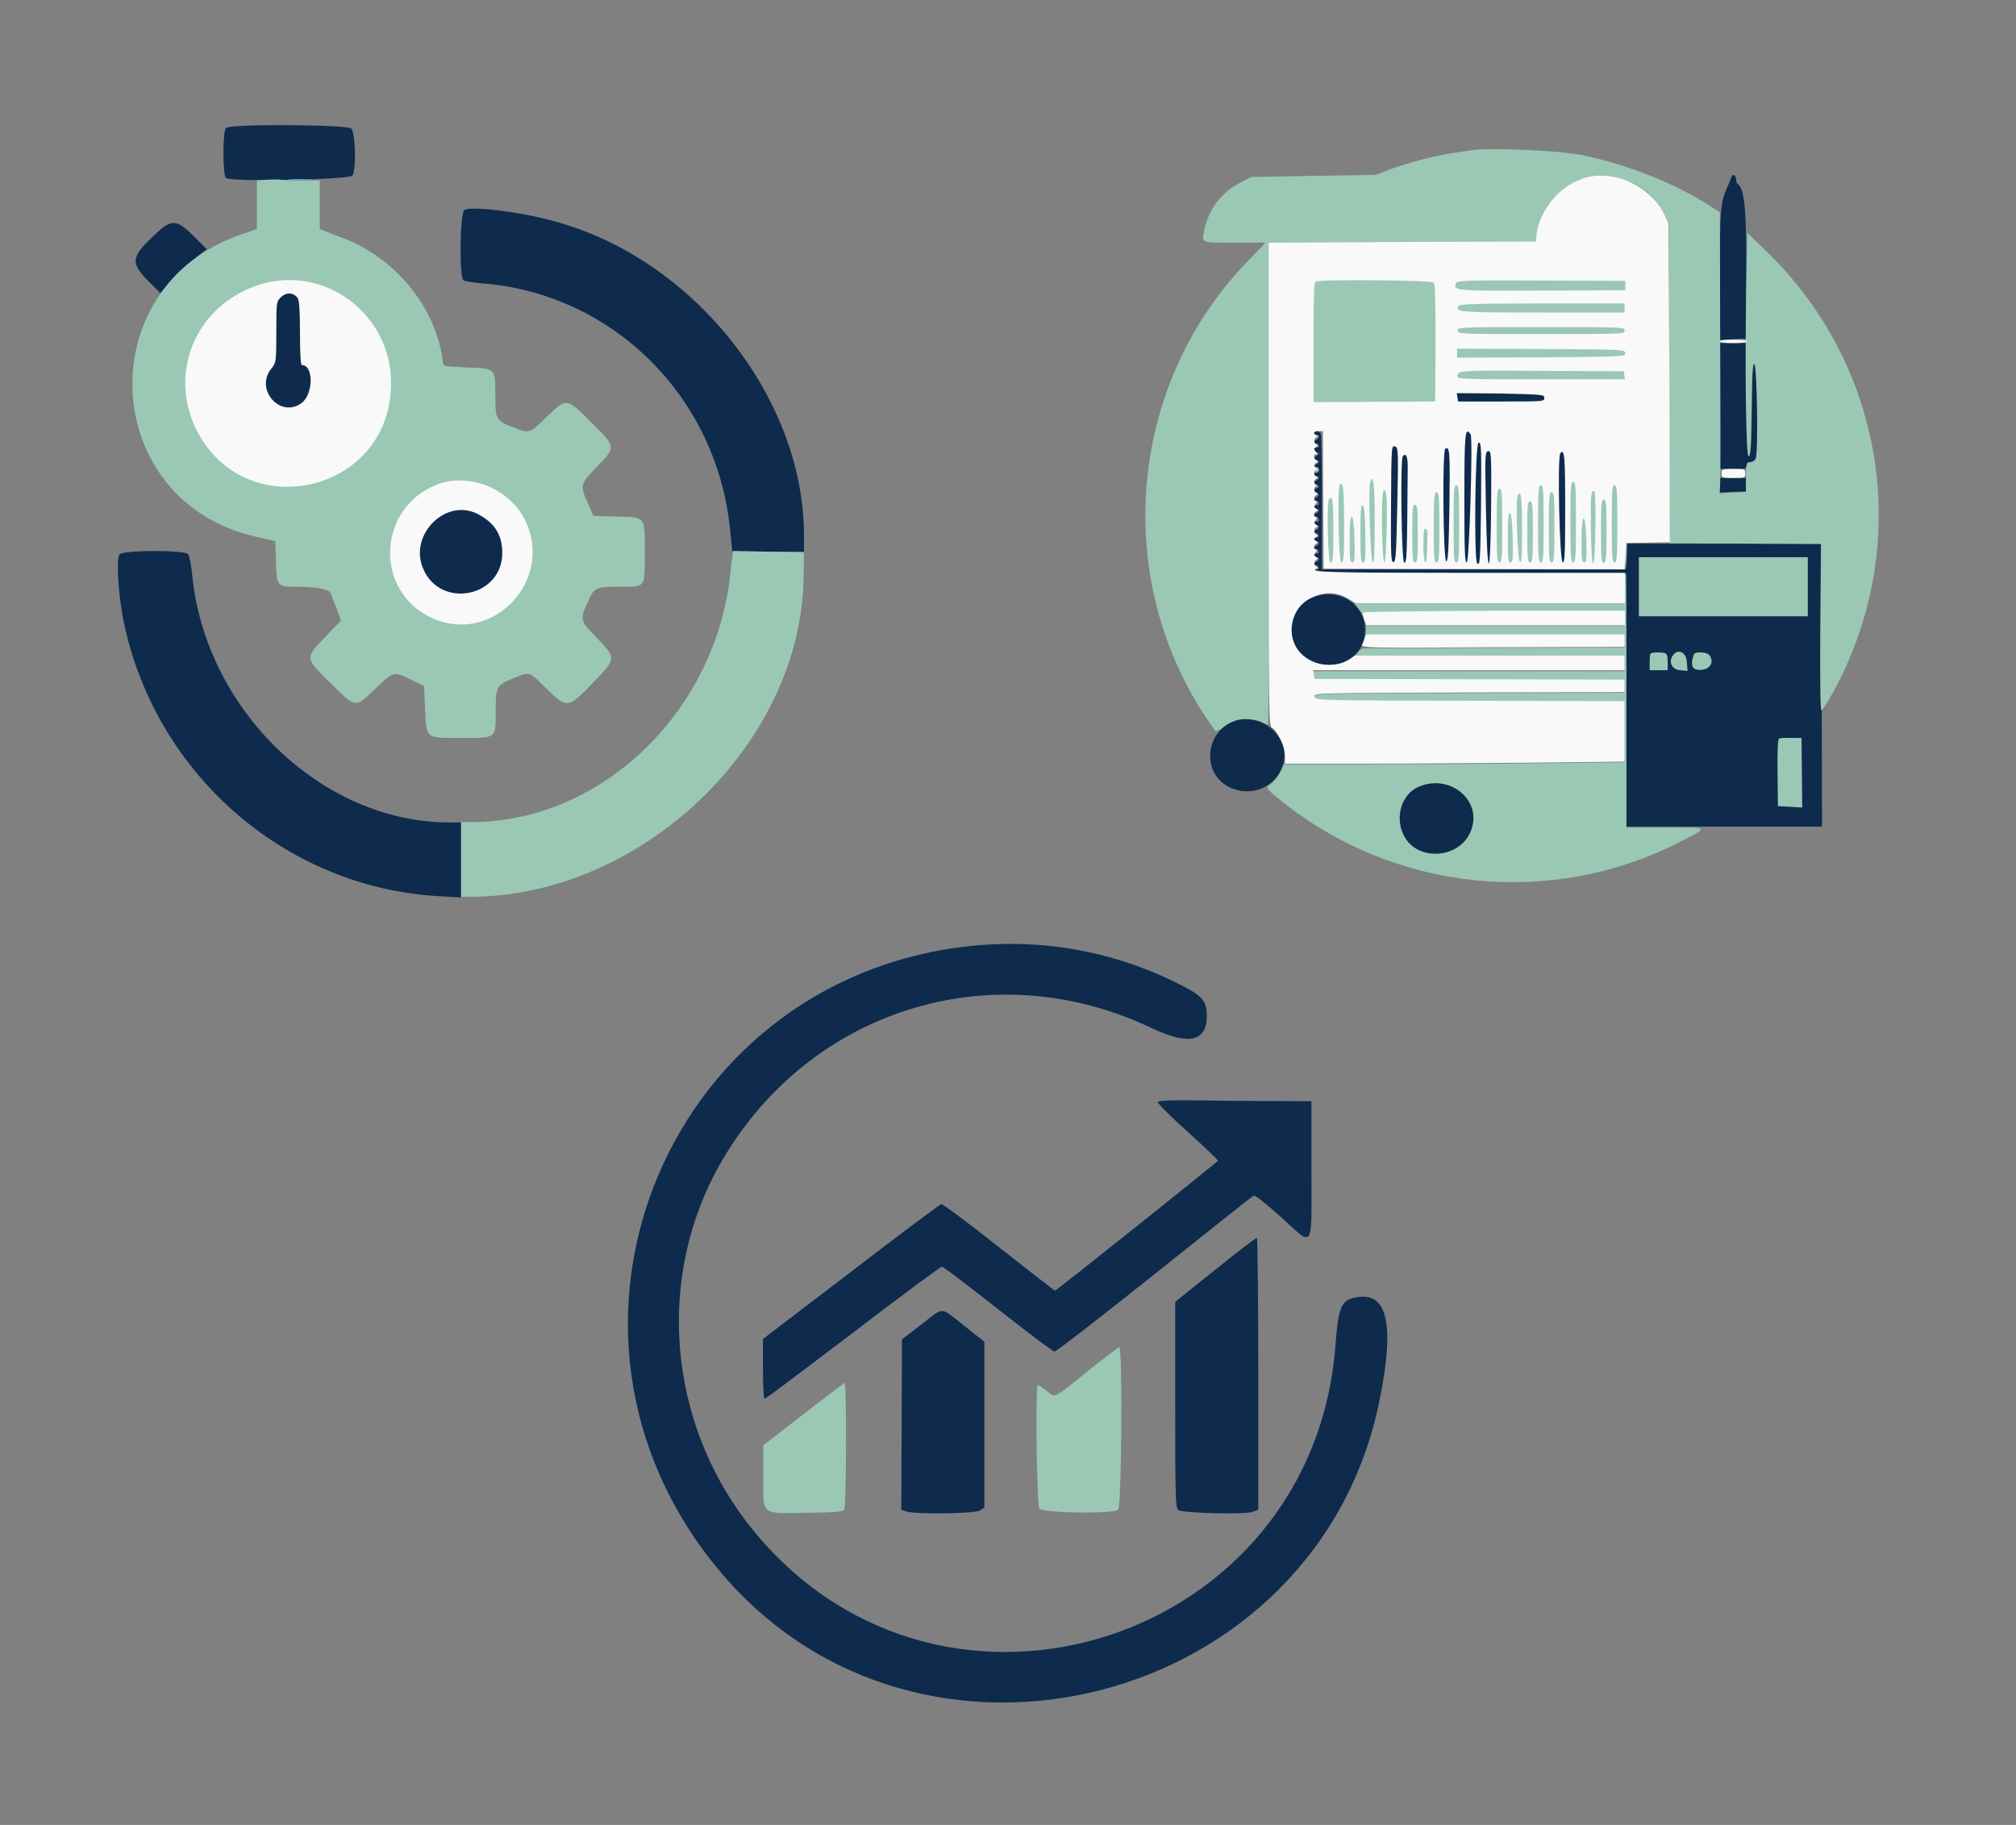 <?xml version="1.0" encoding="utf-8"?>
<!-- Generator: Adobe Illustrator 26.2.1, SVG Export Plug-In . SVG Version: 6.00 Build 0)  -->
<svg version="1.1" id="svg" xmlns="http://www.w3.org/2000/svg" xmlns:xlink="http://www.w3.org/1999/xlink" x="0px" y="0px"
	 viewBox="0 0 580 525" style="enable-background:new 0 0 580 525;" xml:space="preserve">
<rect x="0" y="0" width="580" height="525" fill="#808080" stroke="none"/>
<style type="text/css">
	.st0{fill-rule:evenodd;clip-rule:evenodd;fill:#0E2B4D;}
	.st1{fill-rule:evenodd;clip-rule:evenodd;fill:#9AC8B5;}
	.st2{fill-rule:evenodd;clip-rule:evenodd;fill:#F9F9F9;}
	.st3{fill-rule:evenodd;clip-rule:evenodd;fill:#4CA2E8;}
</style>
<g>
	<path class="st0" d="M43.6,68.4c-6,5.8-6,7.4-0.5,12.9l3,3l4.7-4.8c2.6-2.6,5.6-5.5,6.7-6.3l2-1.5L55.8,68
		C50.5,62.8,49.3,62.8,43.6,68.4"/>
	<g>
		<path class="st0" d="M65,36.8c-1,1-0.9,13.7,0,14.4c1.5,1.2,35.4,0.5,36.4-0.7c1.1-1.5,0.9-12.1-0.3-13.5
			C100.1,35.8,66.2,35.6,65,36.8"/>
		<path class="st0" d="M133.6,60.4c-1.3,0.8-1.5,19.2-0.3,20.2c0.4,0.3,2.7,0.7,5.2,0.9c37.5,2.8,67.6,32.4,71.5,70.5l0.7,6.7h10.3
			h10.3v-4.7c0-39.5-31.7-79.5-71.7-90.3C150.3,61,135.6,59.2,133.6,60.4"/>
		<path class="st0" d="M80.6,85.6c-0.6,0.7-0.8,3.4-1,10c-0.2,8.6-0.2,9.1-1.6,10.7c-3.5,4.1-0.6,10.3,4.7,10.3
			c5.8,0,8.6-6.5,4.6-10.7c-1-1.1-1.1-2-1.1-9.9c0-7-0.2-9-0.9-10C84.4,84.4,81.8,84.2,80.6,85.6"/>
		<path class="st0" d="M34.4,159.5c-1,1.2-0.4,11.3,1.1,18.9c8.9,44,46.3,76.8,90.5,79.4l6.6,0.4v-10.8v-10.8h-3.3
			c-36.6,0-70.1-32.2-74-71.1c-0.3-2.9-0.8-5.6-1.2-6.1C53.1,158.2,35.4,158.2,34.4,159.5"/>
		<path class="st1" d="M76.9,51.7l-3,0.2v7v7l-4.4,1.5c-44,14.9-41,76.8,4.1,87l5.6,1.3l0.2,5.8c0.2,7.3,0.2,7.3,6.3,7.3
			c4.7,0,8.8,0.7,9.3,1.6c0.1,0.2,0.9,2.2,1.7,4.3l1.4,3.8l-4.5,4.7c-5.9,6.2-6,6,1.6,13.4c7.3,7.2,6.9,7.2,12.8,1.5
			c5.4-5.1,5.1-5.1,10.8-2.3l3.2,1.5l0.3,6.7c0.4,8.6-0.1,8.3,10.5,8.3c10.1,0,9.8,0.2,9.8-7.3c0-7.5,0.2-7.9,4.9-9.8
			c5.1-2,4.6-2.1,9,2.2c6.8,6.7,6.7,6.7,14.5-1.4c6.3-6.5,6.3-6.7,0.7-12.5c-4.8-4.9-4.9-5.2-2.6-10.3c1.9-4.3,2.1-4.4,9.7-4.4
			c7,0,6.7,0.4,6.7-9.9c0-10.6,0.4-10.1-8.3-10.3l-6.5-0.2l-1.6-3.7c-2.3-5.1-2.2-5.4,2.6-10.4c5.6-5.7,5.6-5.7-1.6-12.8
			c-7.2-7.2-7.1-7.1-12.9-1.5c-4.9,4.8-4.8,4.8-9.9,2.8c-4.6-1.8-4.8-2.2-4.8-9.4c0-7.5,0.1-7.4-8.4-7.7c-6.5-0.3-6.6-0.3-6.7-1.7
			c-2-16.1-14.4-30.8-30.6-36.2L92,65.9v-7v-7h-5.3c-2.9,0-5.7-0.1-6.1-0.2C80.2,51.6,78.5,51.6,76.9,51.7"/>
		<path class="st1" d="M90.2,81.5c16.6,3.9,26.6,22.1,21.1,38.3c-8.6,25.2-43.1,27.5-54.8,3.6C45.3,100.8,65.5,75.7,90.2,81.5"/>
		<path class="st1" d="M141.9,140.5c12.3,6.1,15.3,22.3,5.9,32.5c-9.6,10.5-27.1,8-33.4-4.7C105.7,150.5,124.2,131.7,141.9,140.5"/>
		<path class="st1" d="M129.1,147.5c-10.1,3.1-11.2,17.3-1.8,22.3c2.3,1.2,8.5,1.2,10.7,0C150.8,162.9,142.9,143.2,129.1,147.5"/>
		<path class="st1" d="M210.3,163.2c-3.4,40.5-36.5,73.1-74.4,73.3l-3.2,0v10.7V258l2.7,0c49.5-0.2,95.2-44.2,95.8-92l0.1-7.1
			l-10.2-0.2l-10.2-0.2L210.3,163.2"/>
		<path class="st2" d="M74,82.1c-17.6,6-25.6,24.9-17.6,41.3c13.9,28.2,56.1,18.4,56.1-13.1C112.6,90.1,92.9,75.7,74,82.1"/>
		<path class="st0" d="M85.6,85.7c0.5,0.6,0.7,3.6,0.7,10.1c0,5.2,0.2,9.2,0.5,9.2c3.5,0,3.4,8.5-0.1,11c-6.2,4.4-13.5-4.1-8.6-10
			c1.3-1.6,1.4-1.9,1.4-10.4c0-8.5,0-8.8,1.3-10.1C82.4,84,84.4,84.1,85.6,85.7"/>
		<path class="st2" d="M126,139.3c-17.4,6.5-18.6,30.6-1.9,38.4c17.3,8.1,35.3-10.4,27.1-27.8C146.9,140.8,135.3,135.9,126,139.3"/>
		<path class="st0" d="M137.5,147.9c4.8,2.5,7,6,7,11.1c0.1,12.8-17.9,16.4-22.8,4.5C117.6,153.8,128.3,143.1,137.5,147.9"/>
		<path class="st3" d="M83.4,51.7c1.6,0.1,4.3,0.1,5.9,0c1.6-0.1,0.3-0.2-3-0.2C83.1,51.5,81.8,51.6,83.4,51.7"/>
	</g>
</g>
<g>
	<path class="st0" d="M498.1,51c-0.2,0.5-0.5,1.4-0.8,2c-2.4,5.2-2.5,7.1-2.5,26.3l0,18.5l3.7-0.2l3.8-0.2l0.1-18.3
		c0.1-18.7-0.5-24.9-2.5-26.2c-0.2-0.1-0.4-0.7-0.4-1.2C499.4,50.3,498.5,49.8,498.1,51"/>
	<path class="st0" d="M419.3,82.1c0,0.9,1.1,1,23.4,1.3c23,0.3,25.6,0.2,25.1-1.3C467.3,80.8,419.3,80.9,419.3,82.1"/>
	<path class="st0" d="M494.8,116.8v18.1h3.9c3.5,0,3.9-0.1,3.9-1c0-0.7,0.3-1,1-1c0.6,0,1.3-0.5,1.6-1c0.8-1.5,0.5-27-0.4-27.3
		c-0.5-0.2-0.7,2.8-0.8,13.1c-0.1,10.1-0.3,13.4-0.8,13.5c-0.5,0.2-0.6-3.3-0.6-16.1V98.7h-3.9h-3.9V116.8"/>
	<path class="st0" d="M377.9,124.6c0,0.3,0.3,0.5,0.8,0.5c1.1,0,1,0.9-0.1,1.5c-0.9,0.5-0.9,0.5,0,0.9c1.1,0.4,1.2,1.3,0.1,1.3
		c-1.1,0-1,0.8,0.1,1.3c0.9,0.3,0.9,0.4,0,1c-0.9,0.7-0.9,0.7,0,1.2c0.9,0.5,0.9,0.6-0.1,1.3c-0.9,0.7-0.9,0.8-0.1,0.8
		c1.1,0,1.2,1.6,0.1,1.6c-0.4,0-0.8,0.2-0.8,0.5c0,0.3,0.3,0.5,0.8,0.5c1,0,1,0.8-0.1,1.3c-0.8,0.3-0.8,0.4,0.1,1.1
		c1,0.7,1,0.7,0,1.1c-1,0.4-1,0.4,0,1.1c0.9,0.7,0.9,0.8,0.1,1.4c-0.8,0.6-0.8,0.7-0.1,1c1,0.4,1,1.4,0,1.4c-0.4,0-0.8,0.2-0.8,0.5
		c0,0.3,0.3,0.5,0.8,0.5c1.1,0,1,0.8-0.1,1.3c-0.9,0.3-0.9,0.4,0,0.9c1.1,0.6,1.2,1.5,0.1,1.5c-0.4,0-0.8,0.2-0.8,0.5
		c0,0.3,0.3,0.5,0.8,0.5c1,0,1,0.9-0.1,1.4c-0.8,0.4-0.8,0.5,0,0.8c1,0.4,1.1,1.4,0.1,1.4c-0.4,0-0.8,0.2-0.8,0.5
		c0,0.3,0.3,0.5,0.8,0.5c1,0,1,0.9-0.1,1.4c-0.8,0.4-0.8,0.5,0,0.8c1,0.4,1.1,1.4,0.1,1.4c-0.4,0-0.8,0.2-0.8,0.5
		c0,0.3,0.3,0.5,0.8,0.5c1,0,1,0.9-0.1,1.4c-0.8,0.4-0.8,0.5,0,0.8c1,0.4,1.1,1.4,0.1,1.4c-0.4,0-0.8,0.2-0.8,0.5
		c0,0.3,15.3,0.5,45,0.5h45l0,27.5c0,15.1,0,31.6,0,36.5l0,8.9H496h28.2l-0.1-40.7l-0.1-40.7H496h-27.9l-0.2,3.7l-0.2,3.7h-43.7
		h-43.7v-19.1c0-10.5-0.1-19.5-0.3-19.9C379.8,124,377.9,123.7,377.9,124.6"/>
	<path class="st0" d="M421.7,124.9c-0.8,0.8-0.4,11.9,0.4,12.3c0.7,0.3,0.8-0.6,0.8-6.2C422.9,125.1,422.7,124,421.7,124.9"/>
	<path class="st0" d="M424.5,132.1c0.2,6.6,1.1,6.6,1.3,0.1c0.1-4.3,0-5-0.7-5C424.5,127.2,424.4,127.9,424.5,132.1"/>
	<path class="st0" d="M400.4,129.4c-0.5,1.2,0,7.8,0.6,7.7c0.7-0.2,1-8.4,0.3-8.4C400.9,128.7,400.5,129,400.4,129.4"/>
	<path class="st0" d="M415.6,133.3c0,3.5,0.1,4.1,0.8,3.9c1-0.4,0.9-7.5-0.2-7.8C415.8,129.2,415.6,130.2,415.6,133.3"/>
	<path class="st0" d="M427.5,133.6c0,3.3,0.1,3.9,0.8,3.6c1-0.4,0.9-7-0.2-7.3C427.7,129.7,427.5,130.7,427.5,133.6"/>
	<path class="st0" d="M448.7,133.6c0,2.6,0.2,3.4,0.8,3.4c0.6,0,0.8-0.7,0.8-3.4s-0.2-3.4-0.8-3.4
		C448.9,130.3,448.7,131,448.7,133.6"/>
	<path class="st0" d="M403.2,134.2c0,2.2,0.2,2.8,0.8,2.8s0.8-0.7,0.8-2.8c0-2.2-0.2-2.8-0.8-2.8S403.2,132,403.2,134.2"/>
	<polyline class="st0" points="494.8,139.6 494.8,141.7 498.5,141.5 502.3,141.4 502.4,139.5 502.6,137.5 498.7,137.5 494.8,137.5 
		494.8,139.6 	"/>
	<polyline class="st0" points="520.1,168.8 520.1,177.3 495.8,177.3 471.5,177.3 471.5,168.8 471.5,160.3 495.8,160.3 520.1,160.3 
		520.1,168.8 	"/>
	<path class="st0" d="M479,188c0.6,0.2,0.8,1,0.8,2.6v2.3h-2.6h-2.6v-2.2C474.6,187.7,476,186.9,479,188"/>
	<path class="st0" d="M485.4,190.4l0.2,2.5l-2.2-0.2c-2.4-0.2-3.4-2.5-1.9-4.4C482.9,186.5,485.2,187.7,485.4,190.4"/>
	<path class="st0" d="M491.6,188.4c1.6,1.9,0.5,4.2-2.2,4.3c-2.7,0.2-3.3-1.1-2.2-4.4C487.6,187.4,490.9,187.5,491.6,188.4"/>
	<path class="st0" d="M518.4,222.2l0.1,10l-3.5-0.2l-3.5-0.2l-0.1-9.5c-0.2-10.7-0.3-10.2,3.9-10.1l3,0L518.4,222.2"/>
	<path class="st1" d="M423.4,43.2c-0.7,0.1-3,0.5-5.2,0.8c-5.5,0.8-13.1,2.8-18.2,4.7l-4.3,1.6l-17.8,0.3l-17.8,0.3l-3,1.5
		c-5.7,2.8-9.5,7.9-10.7,14.1c-0.6,3.5-1,3.3,8.9,3.3h8.8l-5.1,5.3c-35.4,36.5-39.4,94-9.4,135.1c0.2,0.3,1.4-0.3,2.8-1.1
		c3.4-2.3,8.1-2.7,11.2-1.1c0.5,0.3,1.1,0.5,1.2,0.5c0.2,0,0.3-31.2,0.3-69.3V69.8l38.4-0.1l38.4-0.1l0.3-2.4
		c2.7-18.7,28.8-22.4,36.8-5.2l1.1,2.5l0.1,45.9l0.1,45.9l21.8,0.1l21.8,0.1l-0.2,23.9c-0.1,15.7,0,23.9,0.3,23.9
		c0.3,0,1.7-2.2,3.2-4.8c23.3-42.2,15.5-94.1-19.4-127.6l-5.1-4.9l-0.3,15.3c-0.4,24.7-0.1,49.2,0.7,49c0.5-0.2,0.7-3.6,0.8-13.5
		c0.1-10.3,0.3-13.3,0.8-13.1c0.8,0.3,1.2,25.8,0.4,27.3c-0.3,0.6-1,1-1.6,1c-1.1,0-1.2,0.3-1.2,5.4l0,3.1l-3.8,0.2l-3.8,0.2
		l0.2-3.3c0.1-1.8,0.1-20,0-40.4l-0.1-37.1l-3.2-2.1c-9.5-6.1-23.2-11.6-35.6-14.2C449.8,43.3,428.2,42.4,423.4,43.2"/>
	<path class="st1" d="M378.5,81c-0.5,0.2-0.6,4.2-0.6,17.5v17.3l17.5-0.1l17.5-0.1l0.1-16.7c0.1-11.9,0-16.9-0.5-17.5
		C411.9,80.6,380.2,80.3,378.5,81"/>
	<path class="st1" d="M418.9,81.4c-0.2,0.4-0.2,0.9,0,1.1c0.2,0.2,0.3-0.1,0.3-0.5c0-0.8,1.8-0.9,24.3-0.7c13.3,0.1,24.1,0,24-0.2
		C467,80.2,419.3,80.6,418.9,81.4"/>
	<path class="st1" d="M428.2,83.6c4.8,0.1,12.6,0.1,17.3,0c4.8-0.1,0.9-0.2-8.7-0.2C427.3,83.4,423.4,83.5,428.2,83.6"/>
	<path class="st1" d="M419.5,88.1c-0.7,1.8,0.2,1.8,24.1,1.8h23.8v-1.3v-1.3h-23.8C423.2,87.3,419.7,87.5,419.5,88.1"/>
	<path class="st1" d="M419.3,95.1c0,1,0.3,1,24,1c23.7,0,24,0,24-1c0-1-0.3-1-24-1C419.6,94.1,419.3,94.1,419.3,95.1"/>
	<path class="st1" d="M419.3,101.6v1.3l24.2-0.1c23.8-0.1,24.2-0.2,24.2-1.2c0-1-0.4-1-24.2-1.2l-24.2-0.1V101.6"/>
	<path class="st1" d="M419.6,106.8c-2.2,2.2-1.7,2.2,23.7,2.2h24.1l-0.2-1.2l-0.2-1.2l-23.6-0.1
		C430.6,106.5,419.8,106.6,419.6,106.8"/>
	<path class="st1" d="M419.4,114.4l0.2,1.2h12.4c12.1,0,12.4,0,12.4-1c0-1-0.4-1-12.6-1.2l-12.6-0.1L419.4,114.4"/>
	<path class="st1" d="M422.9,131.2c0,5.4-0.1,6.2-0.8,6c-0.7-0.3-0.8,1.3-0.8,12.2c0,10.1,0.1,12.5,0.7,12.5c0.7,0,1.8-36,1.1-36.6
		C423,125,422.9,127.8,422.9,131.2"/>
	<path class="st1" d="M425.9,132.4c-0.1,3.6-0.3,4.8-0.8,4.7c-0.5-0.1-0.6,2.5-0.5,12.4c0.1,7.9,0.3,12.5,0.7,12.5
		c0.5,0,1.5-33.8,1-34.3C426.1,127.6,426,129.7,425.9,132.4"/>
	<path class="st1" d="M401.6,133c-0.1,2.5-0.4,4.2-0.7,4.2c-0.3-0.1-0.6,4.4-0.7,12.3c-0.2,11.3-0.1,12.4,0.7,12.2
		c0.9-0.2,2-33,1.2-33C401.9,128.7,401.7,130.6,401.6,133"/>
	<path class="st1" d="M415.4,145.3c0,13.1,0.1,16.3,0.7,16.3c0.5,0,0.7-2.6,0.8-12.3c0.1-9.9,0-12.3-0.5-12c-0.5,0.2-0.7-0.8-0.8-4
		C415.4,130.9,415.4,136.3,415.4,145.3"/>
	<path class="st1" d="M427.2,133.6c0,2,0.1,2.7,0.2,1.7c0.1-1.1,0.1-2.7,0-3.6C427.3,130.8,427.2,131.6,427.2,133.6"/>
	<path class="st1" d="M404.3,131.1c0.9,0.4,0.7,5.9-0.2,5.9c-0.7,0-0.8,1.7-0.8,12.4c0,10.7,0.1,12.4,0.8,12.4c0.8,0,0.9-2.2,1-27.8
		c0-2-0.2-3-0.6-3.1C404,130.9,404,131,404.3,131.1"/>
	<path class="st1" d="M448.6,135.7c0.1,2.5,0.2,9.5,0.2,15.4c0,9.2,0.1,10.8,0.8,10.8c0.7,0,0.8-1.7,0.8-12.4
		c0-10.5-0.1-12.4-0.8-12.4c-0.5,0-0.8-0.8-1-3C448.5,132.4,448.5,133.1,448.6,135.7"/>
	<path class="st1" d="M378.6,134.9c0.2,0.3,0,0.6-0.4,0.7c-0.4,0.2-0.3,0.3,0.3,0.3c0.5,0,0.9-0.3,0.9-0.7s-0.2-0.8-0.5-0.8
		C378.6,134.4,378.5,134.6,378.6,134.9"/>
	<path class="st1" d="M427.8,137.7c-0.5,1.3,0,24.2,0.5,24.3c0.3,0.1,0.6-4.4,0.7-12.4C429.1,137.9,428.8,135,427.8,137.7"/>
	<path class="st1" d="M394.2,138.7c-0.6,1.6,0,22.8,0.7,23c0.5,0.2,0.6-2.4,0.6-11.7C395.5,139,395.1,136.1,394.2,138.7"/>
	<path class="st1" d="M451.8,150.2c0,10,0.1,11.6,0.8,11.6c0.7,0,0.8-1.6,0.8-11.6c0-10-0.1-11.6-0.8-11.6
		C452,138.5,451.8,140.2,451.8,150.2"/>
	<path class="st1" d="M385.5,139.4c-0.8,0.8-0.4,22.4,0.4,22.4c0.7,0,0.8-1.6,0.8-11.1C386.7,140.7,386.4,138.4,385.5,139.4"/>
	<path class="st1" d="M418.2,150.7c0,9.5,0.1,11.1,0.8,11.1c0.7,0,0.8-1.6,0.8-11.1c0-9.5-0.1-11.1-0.8-11.1
		C418.3,139.6,418.2,141.2,418.2,150.7"/>
	<path class="st1" d="M442.5,150.7c0,9.5,0.1,11.1,0.8,11.1c0.7,0,0.8-1.6,0.8-11.1c0-9.5-0.1-11.1-0.8-11.1
		C442.6,139.6,442.5,141.2,442.5,150.7"/>
	<path class="st1" d="M463.7,150.7c0,9.5,0.1,11.1,0.8,11.1c0.7,0,0.8-1.6,0.8-11.1c0-9.5-0.1-11.1-0.8-11.1
		C463.9,139.6,463.7,141.2,463.7,150.7"/>
	<path class="st1" d="M430.6,151.2c0,9.1,0.1,10.6,0.8,10.6c0.7,0,0.8-1.5,0.8-10.6c0-9.1-0.1-10.6-0.8-10.6
		C430.8,140.6,430.6,142.1,430.6,151.2"/>
	<path class="st1" d="M397.7,151.5c0.2,13.3,1.1,14.1,1.3,1.2c0.1-9.4,0-11.5-0.9-11.5C397.7,141.1,397.6,144.8,397.7,151.5"/>
	<path class="st1" d="M457.8,141.8c-0.5,1.3,0,20.3,0.5,20.3c0.3,0,0.6-3.9,0.7-10.5C459.1,141.9,458.8,139.2,457.8,141.8"/>
	<path class="st1" d="M412.5,151.7c0,8.6,0.1,10.1,0.8,10.1c0.7,0,0.8-1.5,0.8-10.1c0-8.6-0.1-10.1-0.8-10.1
		C412.7,141.6,412.5,143.1,412.5,151.7"/>
	<path class="st1" d="M445.6,151.7c0,8.6,0.1,10.1,0.8,10.1c0.7,0,0.8-1.5,0.8-10.1c0-8.6-0.1-10.1-0.8-10.1
		C445.8,141.6,445.6,143.1,445.6,151.7"/>
	<path class="st1" d="M436.6,142.8c-0.6,1.5,0,18.6,0.7,18.9c0.5,0.2,0.6-2,0.6-9.7C437.9,143,437.5,140.4,436.6,142.8"/>
	<path class="st1" d="M382.4,143.5c-0.8,0.8-0.4,18.3,0.4,18.3c0.7,0,0.8-1.4,0.8-9.3C383.6,144,383.4,142.5,382.4,143.5"/>
	<path class="st1" d="M460.6,152.8c0,7.7,0.1,9.1,0.8,9.1c0.7,0,0.8-1.4,0.8-9.1s-0.1-9.1-0.8-9.1
		C460.8,143.7,460.6,145.1,460.6,152.8"/>
	<path class="st1" d="M439.4,153c0,7.5,0.1,8.8,0.8,8.8c0.7,0,0.8-1.3,0.8-8.8c0-7.5-0.1-8.8-0.8-8.8
		C439.6,144.2,439.4,145.6,439.4,153"/>
	<path class="st1" d="M391.3,153.5c0,7.1,0.1,8.3,0.8,8.3c1.1,0,0.9-16.1-0.1-16.4C391.5,145.2,391.3,147.1,391.3,153.5"/>
	<path class="st1" d="M406.3,153.5c0,7,0.1,8.3,0.8,8.3c0.7,0,0.8-1.3,0.8-8.3c0-7-0.1-8.3-0.8-8.3
		C406.5,145.3,406.3,146.5,406.3,153.5"/>
	<path class="st1" d="M433.7,154.8c0,6,0.1,7,0.8,7c1.1,0,0.9-13.5-0.1-13.8C433.9,147.8,433.7,149.4,433.7,154.8"/>
	<path class="st1" d="M388.2,155.3c0,5.5,0.1,6.5,0.8,6.5c1.1,0,0.9-12.4-0.1-12.8C388.4,148.9,388.2,150.3,388.2,155.3"/>
	<path class="st1" d="M455,155.6c0,5.3,0.1,6.2,0.8,6.2c1,0,0.9-11.9-0.1-12.3C455.1,149.4,455,150.8,455,155.6"/>
	<path class="st1" d="M409.4,156.9c0,5.9,1,6.9,1.1,1.1c0-2.1,0.1-4.3,0.1-4.7c0-0.5-0.2-1-0.6-1.1
		C409.6,152,409.4,153.1,409.4,156.9"/>
	<path class="st1" d="M467.6,156.8c-0.1,0.4-0.2,2.2-0.1,4l0.2,3.3l0.3-4C468.1,156.1,468.1,155.5,467.6,156.8"/>
	<path class="st1" d="M467.4,169.3v4.4h-38.8h-38.8l0.9,1.2l0.9,1.2l37.9-0.1l37.9-0.1v2.1v2.1h-37.2h-37.2v1.3v1.3h37.2h37.2v1.8
		v1.8l-37.1,0.1c-20.4,0.1-37.5,0.1-37.9,0.1c-0.4,0-1.2,0.5-1.7,1.2l-0.9,1.2h38.8h38.8v2.1v2.1h-44.8h-44.8l0.2,1.2l0.2,1.2
		l44.6,0.1l44.6,0.1v1.8v1.8l-44.6,0.1c-44.2,0.1-44.6,0.1-44.6,1.2s0.4,1,44.6,1.2l44.6,0.1v8.7v8.7l-26.5,0.3
		c-14.6,0.2-36.6,0.3-49,0.3h-22.6l-1.1,2.3c-0.6,1.3-1.7,2.7-2.4,3.2c-1.9,1.2-1.8,1.3,3.2,5.3c32.4,25.8,77.2,30.4,113.9,11.7
		c9-4.6,9.2-4.3-3.8-4.3l-11.2,0l0-8.9c0-4.9,0-21.3,0-36.5c0-15.1-0.1-27.5-0.2-27.5C467.5,164.9,467.4,166.9,467.4,169.3"/>
	<path class="st1" d="M474.9,188c-0.2,0.2-0.3,1.4-0.3,2.6v2.2h2.6h2.6v-2.3c0-1.6-0.2-2.4-0.8-2.6
		C477.9,187.6,475.4,187.6,474.9,188"/>
	<path class="st1" d="M481.4,188.4c-1.5,1.8-0.5,4.2,1.9,4.4l2.2,0.2l-0.2-2.5C485.2,187.7,482.9,186.5,481.4,188.4"/>
	<path class="st1" d="M487.3,188.3c-1.1,3.3-0.5,4.6,2.2,4.4c2.6-0.2,3.8-2.4,2.2-4.3C490.9,187.5,487.6,187.4,487.3,188.3"/>
	<path class="st1" d="M378.1,206.6c-0.6,1.7,0.7,1.8,22.6,1.7l21.9-0.1l0.2-1.2l0.2-1.2h-22.3C380.9,205.8,378.3,205.9,378.1,206.6"
		/>
	<path class="st1" d="M511.8,212.5c-0.3,0.2-0.5,3.7-0.4,9.9l0.1,9.5l3.5,0.2l3.5,0.2l-0.1-10l-0.1-10l-3,0
		C513.7,212.2,512.1,212.3,511.8,212.5"/>
	<path class="st1" d="M417.6,226c6.3,2.4,8.3,11.4,3.6,16.4c-4.8,5.1-14.4,4-17.4-2.1C399.5,231.4,408.2,222.4,417.6,226"/>
	<path class="st2" d="M455,51.5c-6.6,2.4-11.9,8.8-12.9,15.6l-0.3,2.4l-38.4,0.1L365,69.8v69.5c0,67.8,0,69.5,1,70.1
		c1.5,0.8,3.7,5.6,3.7,8.1v2.2H392c12.3,0,34.3-0.2,48.9-0.3l26.5-0.3v-8.7v-8.7l-44.6-0.1c-44.2-0.1-44.6-0.1-44.6-1.2
		s0.4-1,44.6-1.2l44.6-0.1v-1.8v-1.8l-44.6-0.1l-44.6-0.1L378,194l-0.2-1.2h44.8h44.8v-2.1v-2.1h-38.8h-38.8l-1.6,1.1
		c-4.1,2.9-12,1.5-14.8-2.8c-6.1-9.3,5.1-20.5,14.6-14.6l2.1,1.3l38.7,0l38.7,0v-4.4v-4.4h-44.7c-41.1,0-46.4-0.2-44.1-1.2
		c0.5-0.2,0.5-0.4,0-0.6c-0.4-0.2-0.6-0.6-0.6-1c0-0.4,0.3-0.8,0.6-1c0.5-0.2,0.5-0.4-0.1-0.8c-0.6-0.4-0.6-0.7-0.1-1.3
		c0.5-0.5,0.5-0.8,0.1-0.8c-0.8,0-0.7-1.4,0.1-1.7c0.5-0.2,0.5-0.4-0.1-0.8c-0.7-0.5-0.7-0.6,0-1.1c0.6-0.4,0.6-0.6,0.1-0.8
		c-0.4-0.1-0.6-0.6-0.6-1c0-0.4,0.3-0.8,0.6-1c0.5-0.2,0.5-0.4-0.1-0.8c-0.6-0.4-0.6-0.7-0.1-1.3c0.5-0.5,0.5-0.8,0.1-0.8
		c-0.8,0-0.7-1.4,0.1-1.7c0.5-0.2,0.5-0.4-0.1-0.8c-0.6-0.4-0.6-0.7-0.1-1.3c0.5-0.5,0.5-0.8,0.1-0.8c-0.8,0-0.7-1.4,0.1-1.8
		c0.5-0.2,0.5-0.4,0-0.6c-0.4-0.2-0.6-0.6-0.6-1c0-0.4,0.3-0.8,0.6-1c0.5-0.2,0.5-0.3,0-0.3c-0.4,0-0.6-0.4-0.6-0.8s0.3-0.9,0.6-1
		c0.5-0.2,0.5-0.4,0-0.6c-0.8-0.4-0.9-1.8-0.1-1.8c0.4,0,0.4-0.3-0.1-0.8c-0.6-0.7-0.5-0.9,0.1-1.3c0.6-0.4,0.6-0.6,0.1-0.8
		c-0.8-0.3-0.9-1.7-0.1-1.7c0.4,0,0.4-0.3-0.1-0.8c-0.6-0.7-0.5-0.9,0.1-1.3c0.6-0.4,0.6-0.6,0.1-0.8c-0.4-0.1-0.6-0.6-0.6-1
		c0-0.4,0.3-0.8,0.6-1c0.5-0.2,0.5-0.4,0-0.6c-1.1-0.5-0.7-1.2,0.6-1.2h1.3l0.1,19.8l0.1,19.8l43.3,0.1l43.3,0.1l0.2-3.8l0.2-3.8
		l6.3-0.1l6.3-0.1l-0.1-45.9L480,64.3l-1.1-2.5C474.9,53.3,463.6,48.3,455,51.5"/>
	<path class="st1" d="M412.5,81.3c0.4,0.5,0.5,5.5,0.5,17.5l-0.1,16.7l-17.5,0.1l-17.5,0.1V98.5c0-13.3,0.1-17.3,0.6-17.5
		C380.2,80.3,411.9,80.6,412.5,81.3"/>
	<path class="st1" d="M467.6,82.2v1.3l-23.9,0.1c-25.3,0.1-25.7,0.1-24.8-2.2c0.3-0.7,3.2-0.8,24.5-0.7l24.2,0.1V82.2"/>
	<path class="st1" d="M467.4,88.6v1.3h-23.8c-23.9,0-24.8-0.1-24.1-1.8c0.2-0.6,3.8-0.8,24.1-0.8h23.8V88.6"/>
	<path class="st1" d="M467.4,95.1c0,1-0.3,1-24,1c-23.7,0-24,0-24-1c0-1,0.3-1,24-1C467,94.1,467.4,94.1,467.4,95.1"/>
	<path class="st2" d="M494.8,98.2c0,0.3,1.6,0.5,3.9,0.5c2.2,0,3.9-0.2,3.9-0.5c0-0.3-1.6-0.5-3.9-0.5
		C496.4,97.7,494.8,97.9,494.8,98.2"/>
	<path class="st1" d="M467.6,101.6c0,1-0.4,1-24.2,1.2l-24.2,0.1v-1.3v-1.3l24.2,0.1C467.2,100.5,467.6,100.6,467.6,101.6"/>
	<path class="st1" d="M467.3,107.9l0.2,1.2h-24.1c-23,0-24.1,0-24.1-0.9c0-1.6,0.2-1.7,24.3-1.5l23.6,0.1L467.3,107.9"/>
	<path class="st0" d="M444.3,114.5c0,1-0.3,1-12.4,1h-12.4l-0.2-1.2l-0.2-1.2l12.6,0.1C444,113.5,444.3,113.5,444.3,114.5"/>
	<path class="st0" d="M423.1,125c0.7,1.1-0.4,36.8-1.1,36.8c-0.6,0-0.7-3.4-0.7-18.6C421.3,124.6,421.5,122.5,423.1,125"/>
	<path class="st0" d="M426.1,144.5c-0.2,17.2-0.3,18.1-1.1,17.6c-1-0.6-0.6-35,0.4-34.8C426.2,127.4,426.2,128.6,426.1,144.5"/>
	<path class="st0" d="M402,145.2c-0.3,14.2-0.4,16.4-1.1,16.5c-0.7,0.1-0.8-1.7-0.7-16.3c0.1-17.5,0.1-17.4,1.3-16.9
		C402.3,128.9,402.3,130.5,402,145.2"/>
	<path class="st0" d="M417,145.4c-0.2,12.6-0.4,16.1-0.9,16.1c-0.9,0-1.2-31.8-0.3-32.4C417.1,128.3,417.2,129.9,417,145.4"/>
	<path class="st0" d="M429,145.8c-0.2,21.5-1.1,21.8-1.5,0.5c-0.3-16.5-0.3-16.5,0.9-16.5C429,129.8,429.1,132,429,145.8"/>
	<path class="st0" d="M450.3,146.1c0,13-0.1,15.7-0.7,15.7c-0.9,0-1.6-30.3-0.7-31.4C450.1,128.9,450.3,131.2,450.3,146.1"/>
	<path class="st0" d="M405,134.1c-0.2,25.5-0.2,27.8-1,27.8c-0.8,0-1.2-29.9-0.4-30.7C404.5,130.2,405,131.4,405,134.1"/>
	<path class="st2" d="M495.3,136.2c0,1.2,0.1,1.3,3.4,1.3c3.2,0,3.4,0,3.4-1.3c0-1.2-0.1-1.3-3.4-1.3
		C495.4,134.9,495.3,135,495.3,136.2"/>
	<path class="st1" d="M395.5,150c0,9.3-0.1,11.9-0.6,11.7c-0.6-0.2-1.3-21.5-0.7-23C395.1,136.1,395.5,139,395.5,150"/>
	<path class="st1" d="M453.4,150.2c0,10-0.1,11.6-0.8,11.6c-0.7,0-0.8-1.6-0.8-11.6c0-10,0.1-11.6,0.8-11.6
		C453.3,138.5,453.4,140.2,453.4,150.2"/>
	<path class="st1" d="M386.7,150.7c0,9.5-0.1,11.1-0.8,11.1c-0.8,0-1.2-21.6-0.4-22.4C386.4,138.4,386.7,140.7,386.7,150.7"/>
	<path class="st1" d="M419.8,150.7c0,9.5-0.1,11.1-0.8,11.1c-0.7,0-0.8-1.6-0.8-11.1c0-9.5,0.1-11.1,0.8-11.1
		C419.7,139.6,419.8,141.2,419.8,150.7"/>
	<path class="st1" d="M444.1,150.7c0,9.5-0.1,11.1-0.8,11.1c-0.7,0-0.8-1.6-0.8-11.1c0-9.5,0.1-11.1,0.8-11.1
		C444,139.6,444.1,141.2,444.1,150.7"/>
	<path class="st1" d="M465.3,150.7c0,9.5-0.1,11.1-0.8,11.1c-0.7,0-0.8-1.6-0.8-11.1c0-9.5,0.1-11.1,0.8-11.1
		C465.2,139.6,465.3,141.2,465.3,150.7"/>
	<path class="st1" d="M432.2,151.2c0,9.1-0.1,10.6-0.8,10.6c-0.7,0-0.8-1.5-0.8-10.6c0-9.1,0.1-10.6,0.8-10.6
		C432.1,140.6,432.2,142.1,432.2,151.2"/>
	<path class="st1" d="M398.8,142.3c0.5,2,0,19.5-0.5,19.5c-0.3,0-0.6-3.9-0.7-10.3C397.5,141.9,398,138.7,398.8,142.3"/>
	<path class="st1" d="M459,151.6c-0.2,13.7-1.1,14.2-1.3,0.7c-0.1-10,0-11.1,0.9-11.1C458.9,141.1,459.1,144.5,459,151.6"/>
	<path class="st1" d="M414.1,151.7c0,8.6-0.1,10.1-0.8,10.1c-0.7,0-0.8-1.5-0.8-10.1c0-8.6,0.1-10.1,0.8-10.1
		C414,141.6,414.1,143.1,414.1,151.7"/>
	<path class="st1" d="M447.2,151.7c0,8.6-0.1,10.1-0.8,10.1c-0.7,0-0.8-1.5-0.8-10.1c0-8.6,0.1-10.1,0.8-10.1
		C447.1,141.6,447.2,143.1,447.2,151.7"/>
	<path class="st1" d="M437.9,152c0,7.7-0.1,9.8-0.6,9.7c-0.7-0.2-1.3-17.3-0.7-18.9C437.5,140.4,437.9,143,437.9,152"/>
	<path class="st1" d="M383.6,152.5c0,7.9-0.1,9.3-0.8,9.3c-0.8,0-1.2-17.5-0.4-18.3C383.4,142.5,383.6,144,383.6,152.5"/>
	<path class="st1" d="M462.2,152.8c0,7.7-0.1,9.1-0.8,9.1c-0.7,0-0.8-1.4-0.8-9.1s0.1-9.1,0.8-9.1
		C462.1,143.7,462.2,145.1,462.2,152.8"/>
	<path class="st1" d="M441,153c0,7.5-0.1,8.8-0.8,8.8c-0.7,0-0.8-1.3-0.8-8.8c0-7.5,0.1-8.8,0.8-8.8C440.9,144.2,441,145.6,441,153"
		/>
	<path class="st1" d="M392.8,153.7c0.1,7,0,8.1-0.6,8.1c-0.7,0-0.8-1.2-0.8-8.3c0-6.4,0.1-8.3,0.6-8.1
		C392.5,145.6,392.7,147.8,392.8,153.7"/>
	<path class="st1" d="M407.9,153.5c0,7-0.1,8.3-0.8,8.3c-0.7,0-0.8-1.3-0.8-8.3c0-7,0.1-8.3,0.8-8.3
		C407.8,145.3,407.9,146.5,407.9,153.5"/>
	<path class="st1" d="M435.2,155c0.1,5.8,0,6.8-0.6,6.8c-0.7,0-0.8-1.1-0.8-7C433.7,144.9,435,145.1,435.2,155"/>
	<path class="st1" d="M389.7,155.5c0.1,5.4,0,6.3-0.6,6.3c-0.7,0-0.8-1-0.8-6.5C388.2,146.2,389.5,146.4,389.7,155.5"/>
	<path class="st1" d="M456.4,155.8c0.1,5.1,0,6-0.6,6c-0.7,0-0.8-1-0.8-6.2C455,146.8,456.2,147,456.4,155.8"/>
	<path class="st1" d="M410.7,153.2c0,0.5-0.1,2.6-0.1,4.7c-0.1,5.8-1.1,4.8-1.1-1.1c0-3.7,0.2-4.9,0.6-4.7
		C410.4,152.2,410.7,152.7,410.7,153.2"/>
	<path class="st2" d="M391.9,176.2c0,0.2,0.3,1.2,0.6,2.1l0.6,1.6h37.2h37.2v-2.1v-2.1h-37.8C408.8,175.8,391.9,176,391.9,176.2"/>
	<path class="st2" d="M392.4,184.3c-0.8,2.3-5.9,2.1,37.4,1.9l37.6-0.1v-1.8v-1.8h-37.2H393L392.4,184.3"/>
	<path class="st2" d="M422.8,206.9l-0.2,1.2l-21.9,0.1c-21.9,0.1-23.3,0-22.6-1.7c0.3-0.7,2.8-0.8,22.6-0.8H423L422.8,206.9"/>
	<path id="path3" class="st0" d="M376.9,172.2c-5.5,2.7-7.1,10.7-3,15.3c5.5,6.3,16.3,4.3,18.4-3.3
		C394.9,175.1,385.6,168,376.9,172.2 M355.5,207.3c-9,2.9-10,15.5-1.5,19.3c10.6,4.7,20.4-7.4,12.9-15.9
		C364.2,207.5,359.3,206.1,355.5,207.3 M408,226.4c-4.8,2.2-6.7,8.6-4.2,13.8c3.7,7.7,16,7,19.3-1
		C426.8,230.5,417.2,222.3,408,226.4"/>
	<polyline class="st1" points="471.5,168.8 471.5,177.3 495.8,177.3 520.1,177.3 520.1,168.8 520.1,160.3 495.8,160.3 471.5,160.3 
		471.5,168.8 	"/>
</g>
<g>
	<path class="st0" d="M283.1,271.8c-90.4,6.6-134.3,110.5-76.1,180.1c57.5,68.7,172.2,39,189.9-49.1c4.4-21.8,2.3-31.2-6.6-29.6
		c-4.5,0.8-5.2,2.6-6.1,13.8c-6.4,85.2-112.3,119.5-166.8,54.1c-26-31.2-29.4-75.6-8.3-109.5c26.1-42.1,77.6-57.2,122.3-35.8
		c10.6,5,15.8,3.9,15.8-3.6c0-4.1-1.2-5.6-6.8-8.5C322.7,274.5,303,270.4,283.1,271.8"/>
	<path class="st0" d="M349.6,365.3l-11.5,9.2v29.6c0,26.8,0.1,29.6,0.9,30.3c1.1,0.9,19.3,1.4,21.5,0.5l1.5-0.6v-39.1
		c0-21.5-0.2-39.1-0.4-39.1C361.3,356.1,355.9,360.2,349.6,365.3"/>
	<path class="st0" d="M265.1,381l-5.6,4.3l-0.1,24.5l-0.1,24.5l1.4,0.5c2.5,0.9,19.9,0.7,21.3-0.3l1.2-0.8v-23.9V386l-5.8-4.6
		C270.3,375.8,271.8,375.8,265.1,381"/>
	<path class="st1" d="M313,394.4c-10.1,8.2-9.3,7.8-11.9,5.7c-1.2-0.9-2.3-1.7-2.5-1.7c-0.8,0-0.3,34.5,0.4,35.6
		c1,1.3,21.4,1.6,22.7,0.3c1-1,1.3-46.9,0.3-46.8C321.8,387.6,317.6,390.7,313,394.4"/>
	<path class="st1" d="M235.6,403.4c-3.9,3-9.1,7-11.5,8.9l-4.5,3.5v8.9c0,11.5-1,10.7,12.7,10.5c8.3-0.1,10.2-0.3,10.6-1
		c0.6-1,0.7-36.4,0.1-36.4C242.8,397.9,239.5,400.4,235.6,403.4"/>
	<path class="st0" d="M333.1,317.1c0,0.4,3.9,4.3,8.7,8.6c4.8,4.3,8.6,8,8.6,8.2c-0.1,0.4-46.5,37.4-46.9,37.4
		c-0.1,0-7.3-5.6-16.1-12.5c-8.7-6.9-16.2-12.5-16.6-12.4c-0.4,0.1-12.1,8.8-26,19.5l-25.3,19.3l0,8.6c0,5.1,0.2,8.6,0.5,8.6
		c0.3,0,11.7-8.6,25.4-19c13.7-10.5,25.2-19,25.6-19c0.4,0,7.6,5.5,16.1,12.2c8.5,6.7,15.8,12.2,16.3,12.2c0.5,0,13.4-10,28.7-22.2
		c15.3-12.2,28.1-22.4,28.5-22.6c0.4-0.3,3.1,1.8,7.8,6c9.8,8.9,8.9,10.2,8.9-13.4v-19.8l-22.1-0.1
		C337.1,316.4,333.1,316.5,333.1,317.1"/>
</g>
</svg>
